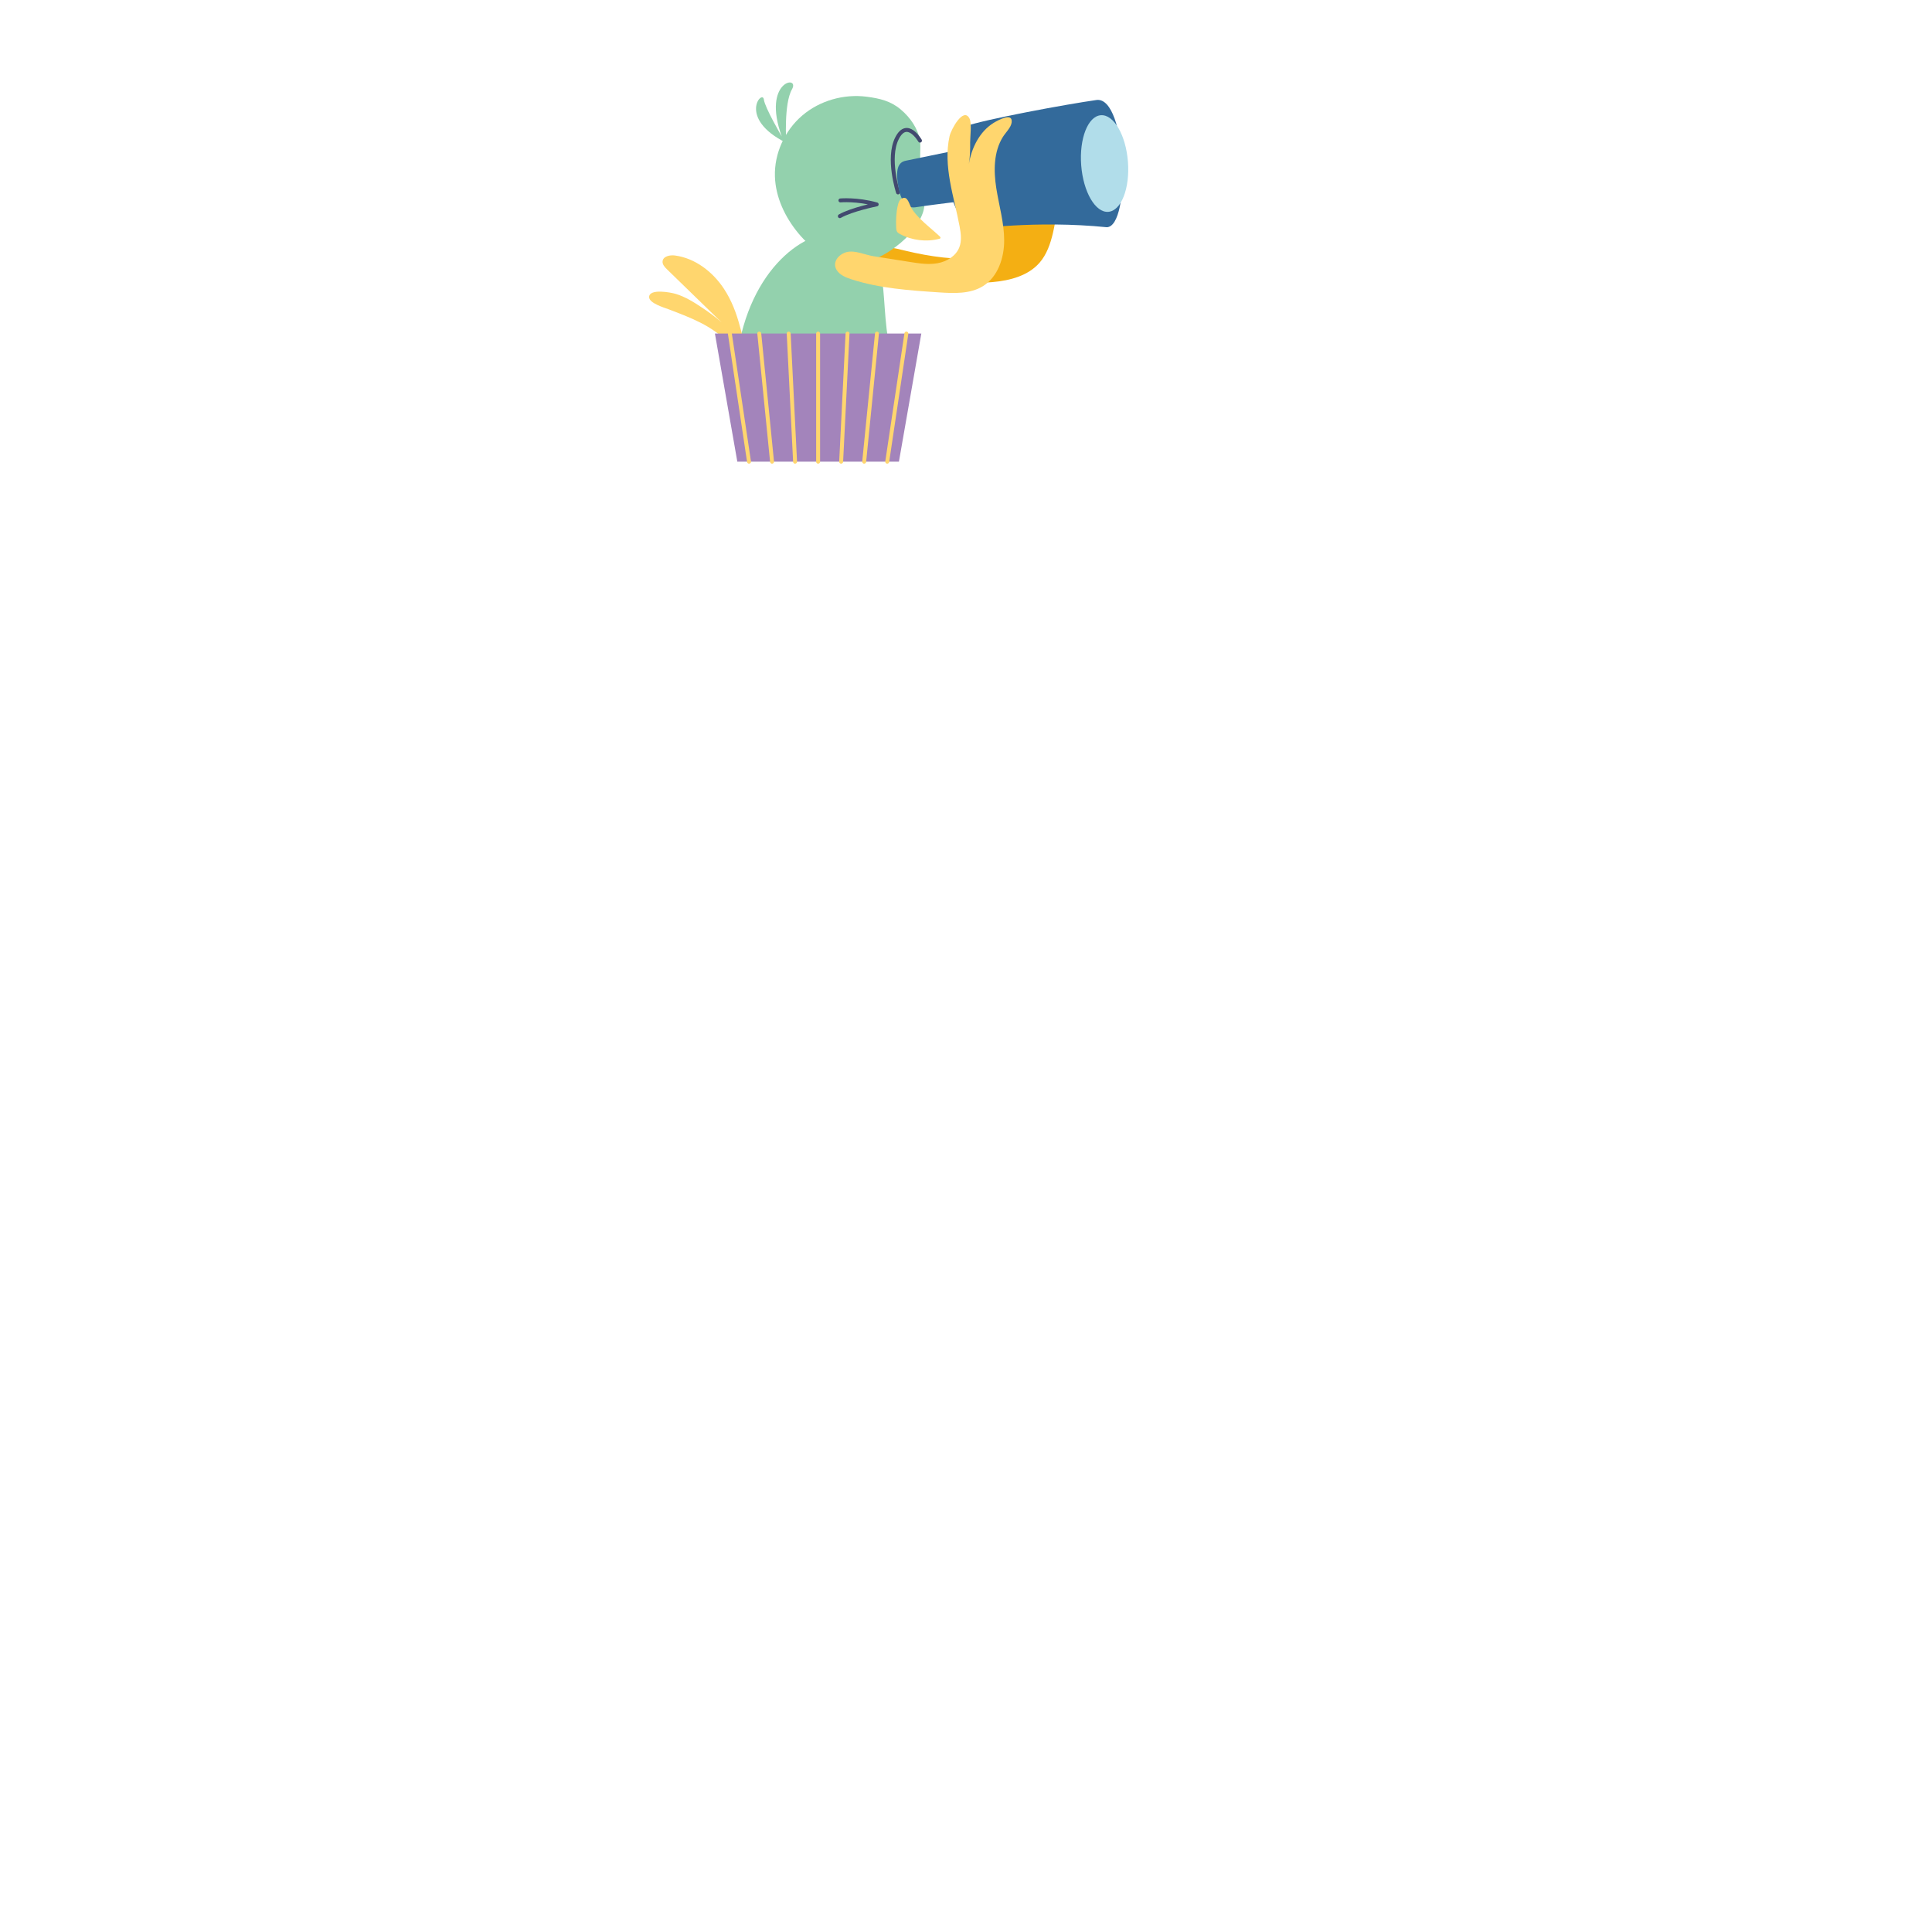 <?xml version="1.0" encoding="UTF-8"?>
<svg id="a" data-name="bateau 07" xmlns="http://www.w3.org/2000/svg" width="300" height="300" xmlns:xlink="http://www.w3.org/1999/xlink" viewBox="0 0 300 300">
  <defs>
    <filter id="b" data-name="drop-shadow-2" x="100.794" y="12.806" width="75.617" height="59.189" filterUnits="userSpaceOnUse">
      <feOffset dx="-1.219" dy="0"/>
      <feGaussianBlur result="c" stdDeviation="0"/>
      <feFlood flood-color="#42496f" flood-opacity="1"/>
      <feComposite in2="c" operator="in"/>
      <feComposite in="SourceGraphic"/>
    </filter>
  </defs>
  <g filter="url(#b)">
    <path d="M163.544,23.727c-1.408-1.257-3.697-1.382-5.234-.288-2.211,1.574-2.379,4.747-2.238,7.458s.232,5.812-1.739,7.678c-1.694,1.603-4.303,1.663-6.622,1.413-1.983-.215-3.947-.587-5.887-1.052-1.384-.332-4.454-1.21-5.599.096-2.244,2.56,6.381,3.594,7.878,3.9,3.696.754,7.482,1.203,11.254.869,2.678-.237,5.505-.971,7.274-2.996,1.123-1.286,1.696-2.959,2.087-4.621.539-2.291.78-4.652.717-7.005-.053-1.979-.413-4.133-1.89-5.451Z" fill="#f4af13"/>
    <path d="M132.525,36.259c-6.234-1.222-15.022,5.663-16.831,19.033l24.145.315c-2.595-7.865.708-17.775-7.314-19.347Z" fill="#93d1ad"/>
    <path d="M144.146,26.204c-.169-1.041.088-3.411-.072-4.367-.308-1.83-1.455-3.553-3.008-4.856-1.553-1.303-3.241-1.698-5.252-1.962-3.55-.464-7.292.59-10.016,2.913-2.724,2.324-4.363,5.898-4.249,9.476.102,3.234,1.572,6.318,3.635,8.81,2.24,2.705,5.496,4.896,9.002,4.685,1.932-.116,3.76-.952,5.361-2.039,2.126-1.443,4.09-3.376,4.962-5.793.634-1.758.053-4.312-.362-6.868Z" fill="#93d1ad"/>
    <path d="M123.312,22.184s-.413-6.046.885-8.317c1.298-2.271-4.719-1.357-1.593,7.314,0,0-2.615-4.463-2.772-5.722-.206-1.652-4.188,2.89,3.48,6.724Z" fill="#93d1ad"/>
    <path d="M131.717,31.12s2.566-.236,5.633.619c0,0-3.864.767-5.722,1.829" fill="none" stroke="#42496f" stroke-linecap="round" stroke-linejoin="round" stroke-width=".61"/>
    <path d="M140.663,29.882s-1.73-5.309-.157-8.415c1.573-3.107,3.567.371,3.567.371" fill="none" stroke="#42496f" stroke-linecap="round" stroke-linejoin="round" stroke-width=".61"/>
    <path d="M171.535,15.52c-4.65.657-17.244,2.97-20.577,4.135-2.228,3.434-4.33,11.569,1.351,15.924,0,0,9.789-1.404,20.769-.294,3.802-.069,3.151-20.218-1.544-19.765Z" fill="#336a9b"/>
    <ellipse cx="172.736" cy="25.394" rx="3.639" ry="7.523" transform="translate(-1.445 13.408) rotate(-4.427)" fill="#b1ddea"/>
    <path d="M153.347,22.574s-7.531,1.593-11.463,2.379c-1.165.233-1.711,1.239-1.121,4.286s2.053,3.033,2.595,2.949c3.185-.492,11.566-1.475,11.566-1.475l-1.578-8.14Z" fill="#336a9b"/>
    <path d="M147.13,36.696c-.997-.939-2.09-1.772-3.053-2.747-.471-.477-.914-.985-1.281-1.547-.258-.395-.532-1.489-.989-1.649-.284-.099-.608.043-.804.271-.196.228-.287.526-.358.818-.278,1.14-.319,2.326-.269,3.498.01.227.026.466.152.655.11.165.287.269.462.362,1.848.98,4.064,1.243,6.09.724.063-.016.133-.038.166-.094.057-.097-.03-.213-.114-.291Z" fill="#ffd66e"/>
    <path d="M156.952,21.255c.397-.637,1.235-1.437,1.351-2.199.256-1.687-2.092-.409-2.797.026-2.199,1.359-3.425,3.912-3.842,6.377.189-1.116.213-2.249.201-3.378-.009-.885.289-2.934-.114-3.701-.94-1.787-2.847,1.696-3.086,2.771-1.026,4.621.683,9.342,1.558,13.993.204,1.085.358,2.238-.044,3.266-.526,1.347-1.927,2.194-3.349,2.457-1.422.262-2.884.037-4.313-.189-1.903-.3-3.805-.601-5.708-.901-1.272-.201-2.781-.942-4.082-.64-1.192.277-2.374,1.536-1.585,2.797.486.777,1.406,1.151,2.278,1.433,4.366,1.413,8.999,1.727,13.578,2.032,2.343.156,4.861.271,6.855-.968,2.322-1.442,3.299-4.389,3.294-7.123-.005-2.733-.805-5.395-1.226-8.096s-.416-5.638,1.03-7.958Z" fill="#ffd66e"/>
    <path d="M116.689,53.681c.064-.934-.436-2.451-.579-2.999-.539-2.059-1.308-4.07-2.486-5.853-1.737-2.629-4.46-4.734-7.583-5.155-.792-.107-1.859.108-1.938.903-.048.487.33.899.681,1.24,2.828,2.748,5.656,5.496,8.483,8.243-.956-.856-2.009-1.605-3.077-2.319-1.262-.843-2.57-1.654-4.021-2.099-.819-.251-4.148-.865-4.155.489-.005.962,2.395,1.654,3.061,1.908,3.297,1.257,6.747,2.544,9.138,5.139.377.409.739.859,1.241,1.097.88.416,1.191.049,1.235-.593Z" fill="#ffd66e"/>
    <polygon points="140.802 71.691 115.71 71.691 112.231 51.795 144.281 51.795 140.802 71.691" fill="#a384bb"/>
    <g>
      <line x1="114.55" y1="51.795" x2="117.526" y2="71.691" fill="none" stroke="#ffd66e" stroke-linecap="round" stroke-linejoin="round" stroke-width=".61"/>
      <line x1="119.119" y1="51.795" x2="121.102" y2="71.691" fill="none" stroke="#ffd66e" stroke-linecap="round" stroke-linejoin="round" stroke-width=".61"/>
      <line x1="123.687" y1="51.795" x2="124.679" y2="71.691" fill="none" stroke="#ffd66e" stroke-linecap="round" stroke-linejoin="round" stroke-width=".61"/>
      <line x1="128.256" y1="51.795" x2="128.256" y2="71.691" fill="none" stroke="#ffd66e" stroke-linecap="round" stroke-linejoin="round" stroke-width=".61"/>
      <line x1="132.824" y1="51.795" x2="131.832" y2="71.691" fill="none" stroke="#ffd66e" stroke-linecap="round" stroke-linejoin="round" stroke-width=".61"/>
      <line x1="137.393" y1="51.795" x2="135.409" y2="71.691" fill="none" stroke="#ffd66e" stroke-linecap="round" stroke-linejoin="round" stroke-width=".61"/>
      <line x1="141.961" y1="51.795" x2="138.986" y2="71.691" fill="none" stroke="#ffd66e" stroke-linecap="round" stroke-linejoin="round" stroke-width=".61"/>
    </g>
  </g>
</svg>